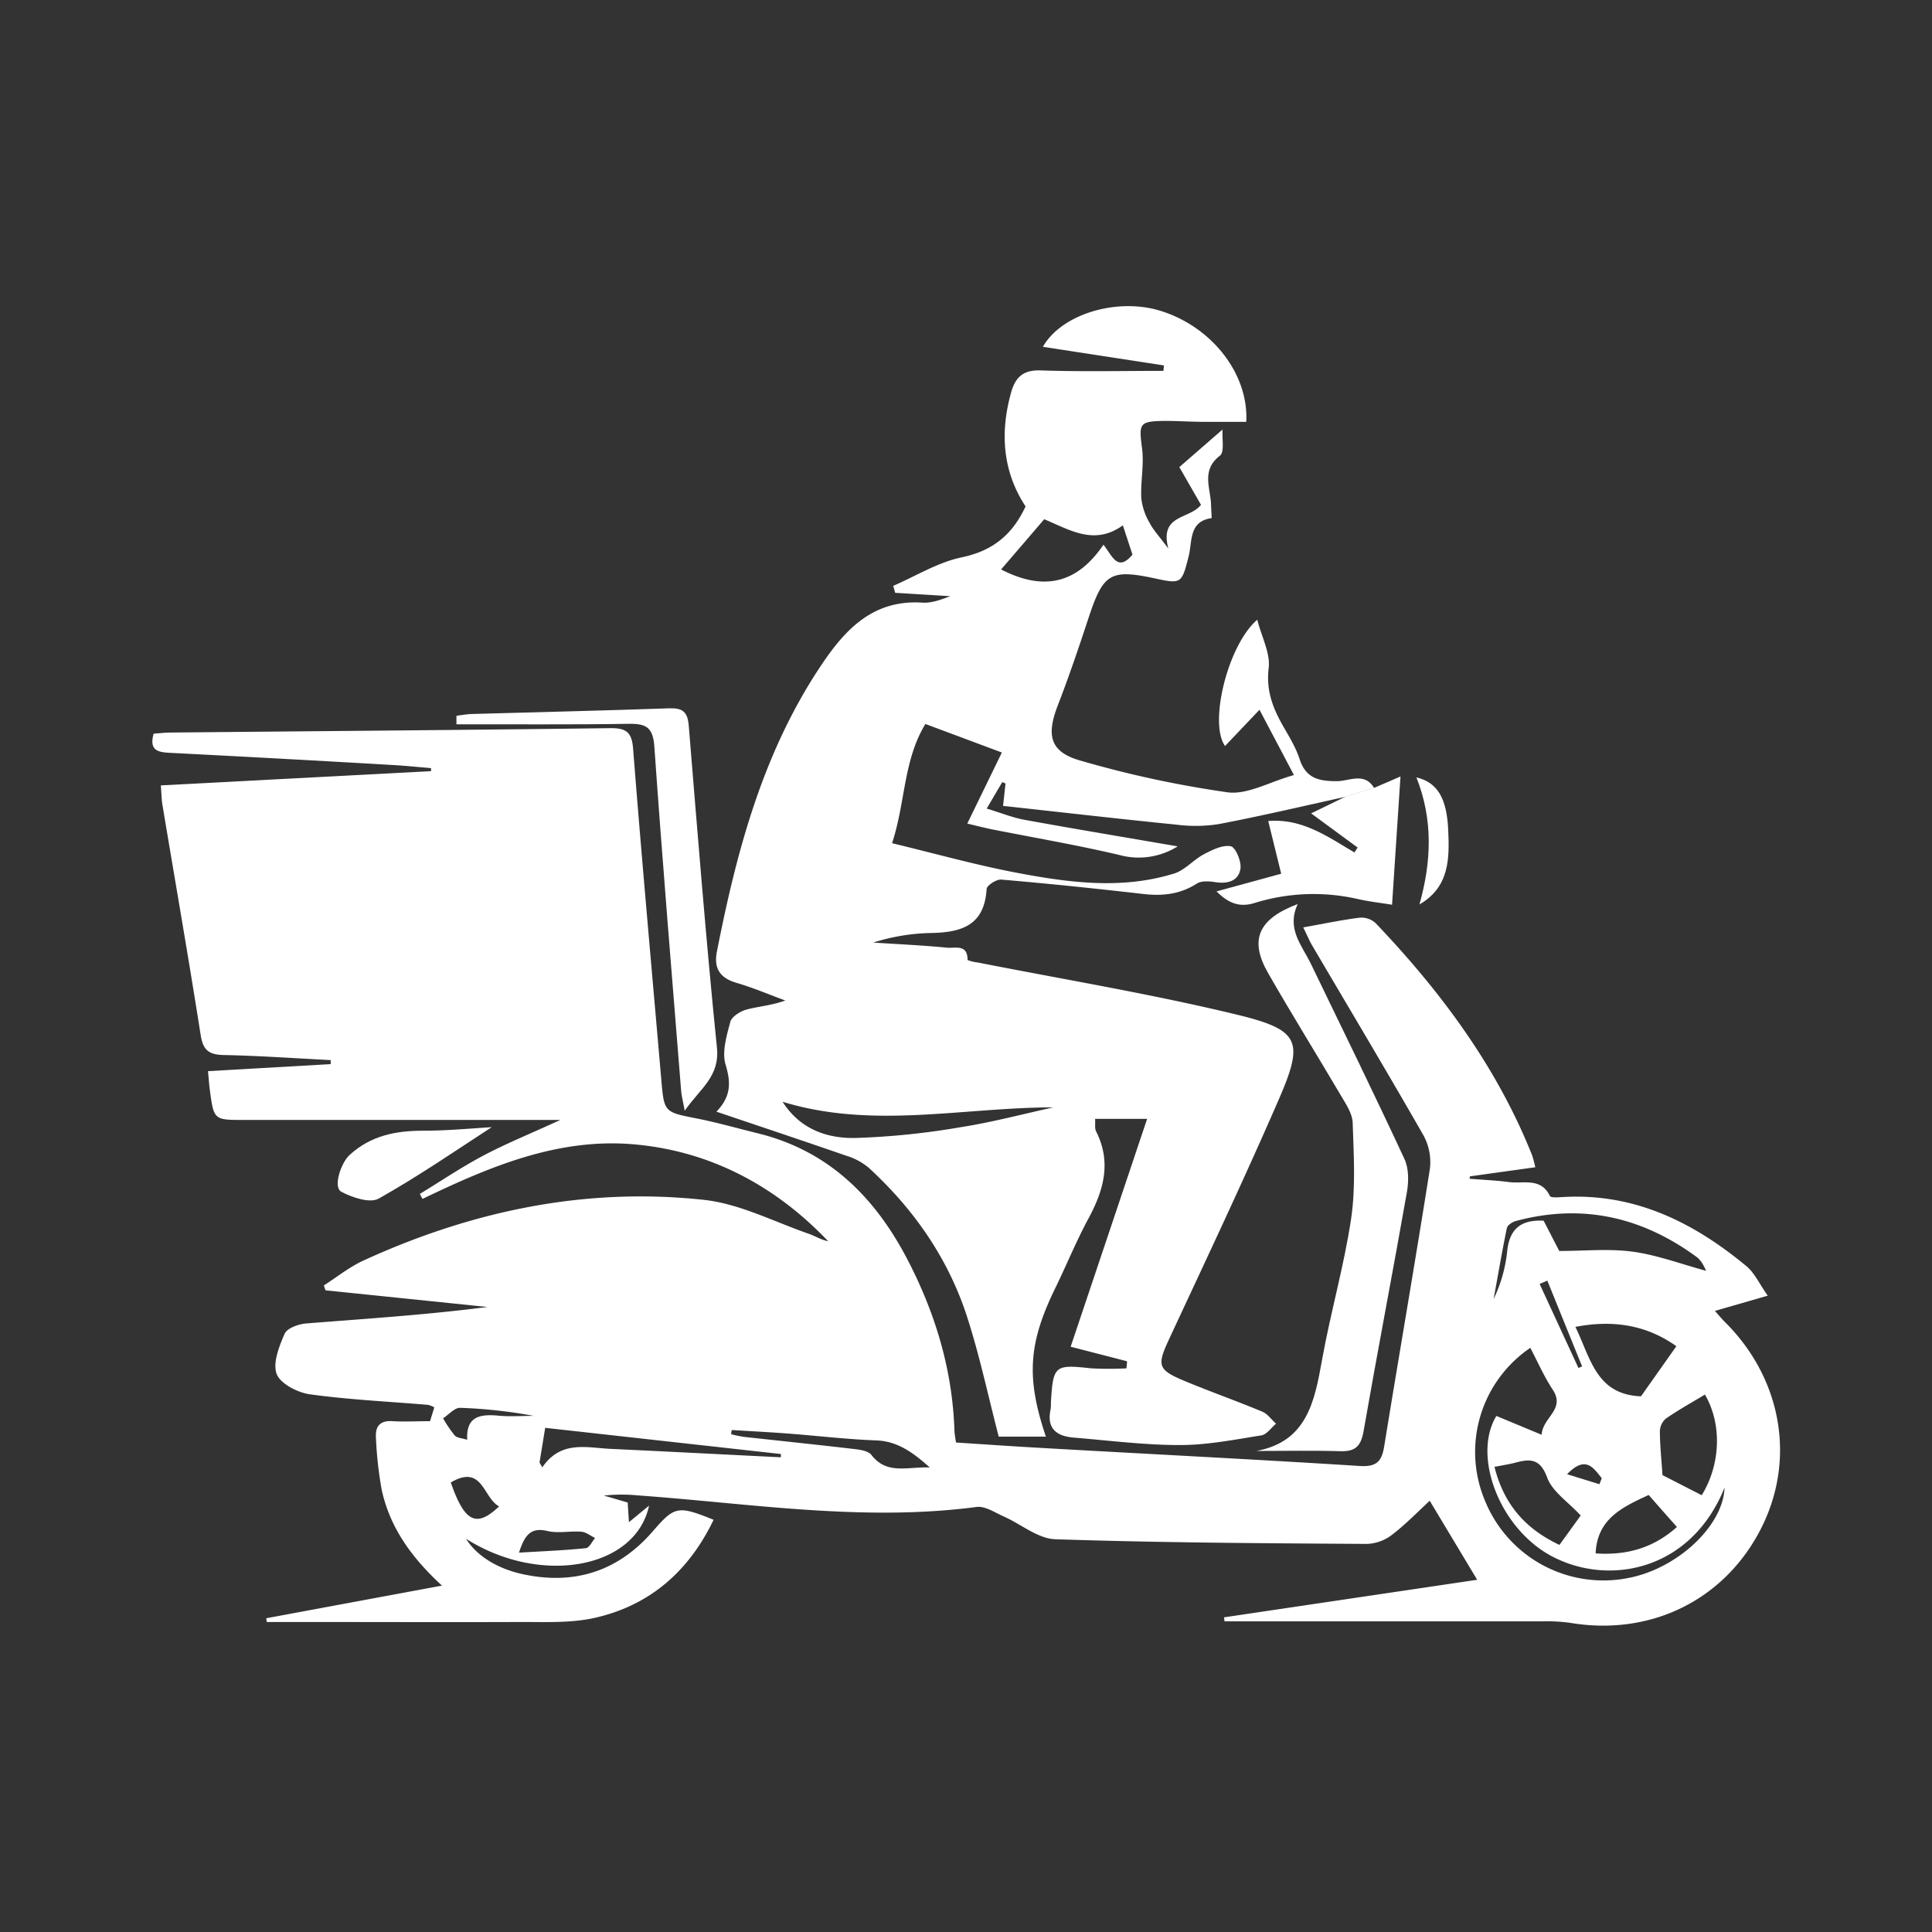 <svg id="Layer_1" data-name="Layer 1" xmlns="http://www.w3.org/2000/svg" viewBox="0 0 480 480"><rect x="0" y="0" width="480" height="480" fill="#333333" stroke="none"/><defs><style>.cls-1{fill:#fff;}</style></defs><title>Artboard 20</title><path class="cls-1" d="M426.07,325.69l13.12-3.78c-2.11-3-3.28-5.66-5.29-7.33-13.18-10.93-27.83-18.2-45.57-17.18-1.12.06-3,.24-3.26-.26-2.25-4.64-6.54-3-10.09-3.45-3.26-.43-6.56-.56-9.84-.83,0-.2,0-.4.07-.6L381.44,290a30.12,30.12,0,0,0-.8-3c-8.78-22-22.66-40.64-38.87-57.65a5.27,5.27,0,0,0-3.92-1.36c-4.55.57-9.05,1.52-14.06,2.42.9,1.83,1.4,3,2,4.13,9.29,15.79,18.7,31.52,27.8,47.42a13.88,13.88,0,0,1,1.67,8.37c-3.62,23-7.62,46-11.36,69-.61,3.78-1.92,5.15-6.08,4.89-26.61-1.69-53.24-3-79.86-4.53-6.78-.38-13.56-.86-20.43-1.3a27.22,27.22,0,0,1-.4-2.82c-.46-15.12-4.71-29.22-11.62-42.54-8.09-15.59-19.68-27.19-37.35-31.49-5-1.23-10-2.66-15-3.65-8.16-1.61-8.16-1.49-8.87-9.74-2.37-27.39-4.86-54.77-7-82.18-.33-4.23-1.87-5.11-5.8-5.06-36.33.47-72.66.74-109,1.09-1.46,0-2.92.18-4.32.28-1.2,4.31,1.21,4.62,4.22,4.77q27.47,1.4,54.92,3c3.26.18,6.52.52,9.78.79,0,.25,0,.5,0,.75l-67.13,3.54c.17,2.19.17,3.52.39,4.81,3.18,19.06,6.5,38.09,9.5,57.18.59,3.77,2,4.91,5.72,5,8.87.18,17.73.81,26.59,1.26,0,.35,0,.7,0,1l-30.48,1.75c.18,1.84.26,3.3.46,4.74,1,7.39,1,7.38,8.47,7.38h78.61c-7.3,3.35-13.28,5.78-19,8.78-5.47,2.89-10.63,6.38-15.92,9.6l.66,1.24c16.64-8,33.66-15.22,52.55-13.56s35.06,10.23,48.25,24.07c-1.79-.34-3.28-1.32-4.92-1.88-8.62-3-17.1-7.44-26-8.4-29.47-3.19-57.66,2.77-84.52,15.07-3.5,1.6-6.58,4.1-9.86,6.19.14.41.27.82.41,1.22l40.22,4.14c-15.08,1.95-30,2.9-45,4.09-1.91.15-4.74,1.15-5.36,2.54-1.39,3.13-3,7.3-2,10,.94,2.45,5.22,4.65,8.29,5.07,9.72,1.34,19.56,1.79,29.36,2.62a6.12,6.12,0,0,1,1.52.62l-1.06,3.43c-3.32,0-6.31.17-9.27,0-3.12-.23-4.37,1.26-4.17,4.06A94.84,94.84,0,0,0,94.81,370c2,9.42,7.38,16.95,15,23.94l-43.66,8.11.12.93h9c18.17,0,36.33.07,54.5,0,6,0,12.12.27,17.87-1,13.79-3.08,23.48-11.57,29.65-24.39-8.92-3.62-9.71-3.36-15.09,2.84-8.65,10-19.56,13.46-32.41,10.65-6.53-1.43-11.5-4.74-14-8.77,18.39,11.66,42.09,7.56,45.47-8.25l-5,4.12c-.14-2.22-.23-3.51-.31-4.88l-5.92-1.73a40.92,40.92,0,0,1,8.35-.05c28,2,56,6.6,84.24,2.88,2.12-.28,4.55,1.39,6.75,2.36,4.3,1.9,8.49,5.52,12.82,5.66,25.81.86,51.65,1,77.48,1.16a10.91,10.91,0,0,0,6.21-2.29c3.46-2.66,6.51-5.84,9.33-8.43L367,392.49l-62.87,9.33c0,.34.07.68.11,1q39.48,0,78.94,0a42.57,42.57,0,0,1,7,.38c19.89,3.32,38.13-5.6,47.22-23.2,8.77-17,5.45-37-8.42-51.12C428,327.94,427.1,326.87,426.07,325.69ZM112,368.32c7.91-4.66,8,3.81,12,5.94C118.31,379.67,115.41,378.14,112,368.32Zm11.75-16.61c-4.46-.4-8,.17-7.67,6-1.31-.42-2.53-.44-3.1-1.07a30.22,30.22,0,0,1-2.9-4.27c1.41-.91,2.86-2.64,4.25-2.6a123.08,123.08,0,0,1,18.27,2C129.65,351.76,126.68,352,123.75,351.71Zm21.82,32.93c-5.28.54-10.6.75-16.62,1.11,1.52-4.87,3.28-6.26,7.08-5.37,2.67.63,5.61-.05,8.4.17,1.17.1,2.28,1,3.42,1.56C147.09,383,146.41,384.55,145.57,384.64ZM194,362.06c-14.09-.7-28.17-1.43-42.26-2.09-6-.28-12.37-2.19-17,4.58-.23-.39-.46-.79-.7-1.18.44-2.68.88-5.36,1.41-8.63l58.59,6.51C194,361.52,194,361.79,194,362.06Zm22.52-.57c-.81-1.06-2.94-1.33-4.52-1.51-9.06-1.06-18.14-2-27.21-3a31.06,31.06,0,0,1-3.13-.65c0-.35.09-.7.14-1.05,4.65.29,9.31.53,14,.88,7.28.56,14.54,1.43,21.83,1.7,5.23.19,8.93,2.78,13.37,6.72C225.26,364.4,220.34,366.42,216.51,361.49Zm206.28,10-9.76-5c-.27-4.06-.64-7.48-.65-10.91a4.32,4.32,0,0,1,1.51-3.15c3.12-2.15,6.44-4,9.68-5.95C427.81,353.68,427.56,363.72,422.79,371.48Zm-29.73-32-.91.38L382.52,319l1.91-.83Zm-1.67-9.83c9.69-1.85,17.85-.33,25.09,4.8l-8.79,12.45C396.53,346.48,395.2,337.43,391.39,329.64Zm-2.06,36.6c4.65-4.8,6.55-1.54,8.61,1-.19.49-.39,1-.58,1.49Zm3.38,10.27-5.28,7.3c-8.5-4-13.82-10.12-16.14-19.39,2-.4,3.64-.64,5.22-1.05,3.71-1,6.15-1,7.88,3.73C385.68,370.6,389.6,373.14,392.71,376.51Zm16.91-5.09c2.1,2.4,4.37,5,7,7.93-6,5.37-12.67,7.07-20.2,6.57C396.8,377.37,403,374.47,409.62,371.42Zm-35.24-66.34c.15-.71,1.34-1.5,2.19-1.73,16.55-4.47,31.53-1,45.17,9.09A6.52,6.52,0,0,1,423,314a16.22,16.22,0,0,1,.88,1.73c-6.41-1.74-12.23-3.94-18.23-4.75-5.84-.8-11.88-.18-18.26-.18-1.26-2.45-2.6-5.05-3.88-7.52-5.6-.29-8.47,2-9.05,7.55a35.55,35.55,0,0,1-3.38,11.91C372.18,316.81,373.17,310.93,374.38,305.08Zm29.89,87A31.76,31.76,0,0,1,369,373a31.25,31.25,0,0,1,11.2-38.13c1.86,3.52,3.43,7.15,5.57,10.39,3.24,4.92-2.52,6.86-2.75,11.2l-11.25-4.67c-6.06,10,.85,27.95,13.69,34.81,14.24,7.61,34.7,3.64,43-17C428.14,379.15,416.59,389.88,404.27,392.1Z"/><path class="cls-1" d="M183.1,244.22c4.08,1.21,8,2.88,12,4.35-3.43,1.26-6.62,1.44-9.64,2.26-1.54.41-3.63,1.74-4,3-.92,3.46-2.14,7.48-1.19,10.67,1.3,4.36,1.45,7.84-2.28,11.69,11.17,3.78,21.7,7.28,32.18,10.92a16.14,16.14,0,0,1,5.58,2.94c11.25,10.31,19.82,22.56,24.52,37.11,3.11,9.6,5.2,19.53,7.86,29.77h11.72c-4.95-14.68-4.35-23.24,2.38-37,2.77-5.69,5.16-11.57,8.16-17.13,3.82-7.05,5.81-14.05,1.93-21.72-.39-.77-.16-1.86-.24-3.1H285c-6.4,19.08-12.66,37.74-19,56.61L280,338.2c0,.59-.09,1.17-.13,1.76a82.89,82.89,0,0,1-8.78,0c-9.1-1-9.46-.74-10,8.65a9.32,9.32,0,0,1-.06,1.5c-1.06,4.78,1.45,6.71,5.74,7.06,8.8.72,17.6,1.86,26.4,1.85,6.75,0,13.52-1.34,20.23-2.41,1.33-.22,2.43-1.9,3.63-2.9-1.14-1-2.11-2.46-3.45-3-6.3-2.63-12.75-4.9-19.05-7.52-7-2.9-7.14-3.87-4-10.64,9.2-19.77,18.54-39.49,27.22-59.49,6.24-14.37,5.21-17.17-10.31-20.94-21.32-5.17-43-8.75-64.55-13a9.53,9.53,0,0,1-2.51-.61c.06-4-3.09-2.88-5.05-3.06-6.11-.59-12.26-.87-18.39-1.27a50.67,50.67,0,0,1,13.91-2.37c7.66-.09,13.72-1.6,14.27-10.94.05-.89,2.45-2.44,3.64-2.34,11.76,1,23.5,2.23,35.22,3.57,4.8.56,9.19.11,13.38-2.58,1.16-.74,3.12-.58,4.64-.35,3.08.49,5.76-.34,6.19-3.4.25-1.8-1.25-5.31-2.42-5.52-2.05-.38-4.61.91-6.69,2-2.61,1.38-4.73,4-7.45,4.8-13,4-26.07,2.24-39-.21-10.23-1.94-20.28-4.77-31-7.35,3.34-10.13,2.79-20.59,8.28-29.62l19,7.09c-3,6.18-5.74,11.79-8.59,17.66,2.33.55,4.1,1,5.88,1.38,10.62,2.11,21.3,3.92,31.83,6.4a18.25,18.25,0,0,0,14.56-2.12c-13.17-2.27-25.58-4.33-38-6.59-3-.54-5.86-1.72-9.45-2.8,1.65-2.81,2.76-4.7,3.88-6.58l.8.35c-.18,1.6-.35,3.19-.61,5.56,14.43,1.58,28.78,3.23,43.15,4.67a36.92,36.92,0,0,0,10.45-.15c10.53-2,21-4.48,31.45-6.77l7.14-2.19c-2.42-4.05-6.24-1.67-9.31-1.7-4.43,0-7.66-.69-9.22-5.51-1-3.12-2.88-6-4.49-8.9-2.36-4.28-3.81-8.44-3.18-13.7.44-3.64-1.7-7.6-2.84-12-7.37,6.36-12.06,25.74-8,31.37l8.56-9c2.93,5.56,5.59,10.59,8.55,16.22-6.07,1.7-11.52,4.93-16.46,4.29A263.53,263.53,0,0,1,268.54,189c-7.68-2.14-8.64-6.25-5.72-13.78,2.76-7.13,5.22-14.39,7.61-21.66,3.66-11.12,5.43-12.25,16.63-9.83,6.46,1.39,6.54,1.25,8.26-5.53.94-3.74,0-8.68,5.72-9.48-.06-1.36-.13-2.35-.16-3.35-.13-4.17-2.5-8.54,2.21-12.16,1.18-.91.48-4.26.65-6.5L293,116.05l5.39,9.38c-2.95,3.68-10.37,2.32-8.12,10.85-2.18-2.93-3.68-4.52-4.66-6.38a15.62,15.62,0,0,1-2.06-6.09c-.21-4.09.71-8.28.2-12.3-.82-6.36-.77-6.84,5.66-6.94,3,0,6,.2,9,.23,3.76,0,7.52,0,11.22,0,.63-12.11-8.82-23.83-21.53-27.64-10.72-3.21-24.35.86-29,9l30.09,4.63c-.05.45-.1.9-.14,1.35-10.16,0-20.33.23-30.48-.11-4.41-.15-6.31,1.69-7.39,5.57-2.8,10.09-2,19.68,3.62,28.22-3.33,7.15-8.27,11.06-15.88,12.65-5.91,1.24-11.36,4.64-17,7.08l.48,1.73,13.68.84c-2.35.9-4.66,1.75-6.91,1.6-11.91-.76-18.81,6.18-24.87,15.15-14.61,21.62-21.17,46.11-26.13,71.24C177.21,240.58,178.84,243,183.1,244.22ZM259.43,129c6.31,2.61,12.43,6.65,19.54,1.52.87,2.64,1.62,4.94,2.39,7.27-3.72,4.44-5,.3-7.21-2.46-6.33,9.33-14.44,11.81-25.43,6.15C252.41,137.19,255.84,133.21,259.43,129Zm2.37,146.1c-7.71,1.69-15.36,3.74-23.14,4.95a188.36,188.36,0,0,1-26.23,2.68c-7,.11-13.67-2.19-18-9C216.83,280.61,239.23,275.12,261.8,275.12Z"/><path class="cls-1" d="M315.05,241.75c5.87,10.25,12.12,20.28,18.11,30.46,1.24,2.11,2.84,4.45,2.91,6.73.26,7.93.77,16-.38,23.79-1.76,11.82-5.13,23.39-7.24,35.17-1.85,10.39-3.79,20.28-16.31,22.59,7,0,14-.15,20.93.06,3.74.11,5.07-1.34,5.71-5,3.46-19.83,7.28-39.59,10.77-59.41.46-2.64.47-5.84-.61-8.17-7.56-16.27-15.44-32.38-23.26-48.52-2.24-4.61-6.13-8.73-3.26-14.84C312.54,228.32,310.35,233.56,315.05,241.75Z"/><path class="cls-1" d="M156.3,179.83c4.29-.06,5.94.95,6.27,5.64,2,28.54,4.38,57.06,6.66,85.58.1,1.24.44,2.47.89,4.9,3.81-5.5,8.74-8.46,8-15.65-2.7-26.65-4.82-53.35-7-80-.29-3.5-1.56-4.44-4.92-4.32-16.3.58-32.6.94-48.9,1.41-1.3,0-2.6.3-3.9.45l0,2.12C127.7,179.92,142,180.06,156.3,179.83Z"/><path class="cls-1" d="M325.74,202.08l11.56,8.49-.79,1.22c-6.59-3.87-12.92-8.5-21.42-7.81,1.15,4.67,2.16,8.8,3.22,13.09l-16.06,4.39c3.12,3.14,5.93,4,9.53,2.86a49.35,49.35,0,0,1,25.64-.94c3,.67,6.07,1,8.43,1.4.72-10.9,1.4-21.3,2.1-31.87l-6.47,2.8-7.14,2.19Z"/><path class="cls-1" d="M94.06,297.8c9.88-5.55,19.23-12,28.11-17.76-4.77.27-10.89.89-17,.88-6.83,0-13,1.19-18.29,6-2.16,1.95-4.19,8-2.1,9.16C87.48,297.52,91.9,299,94.06,297.8Z"/><path class="cls-1" d="M352.66,224.7c7.55-4.37,7.46-11.57,7.14-18.56-.36-8-2.79-11.78-7.9-13C356.1,203.71,355.62,214.14,352.66,224.7Z"/></svg>